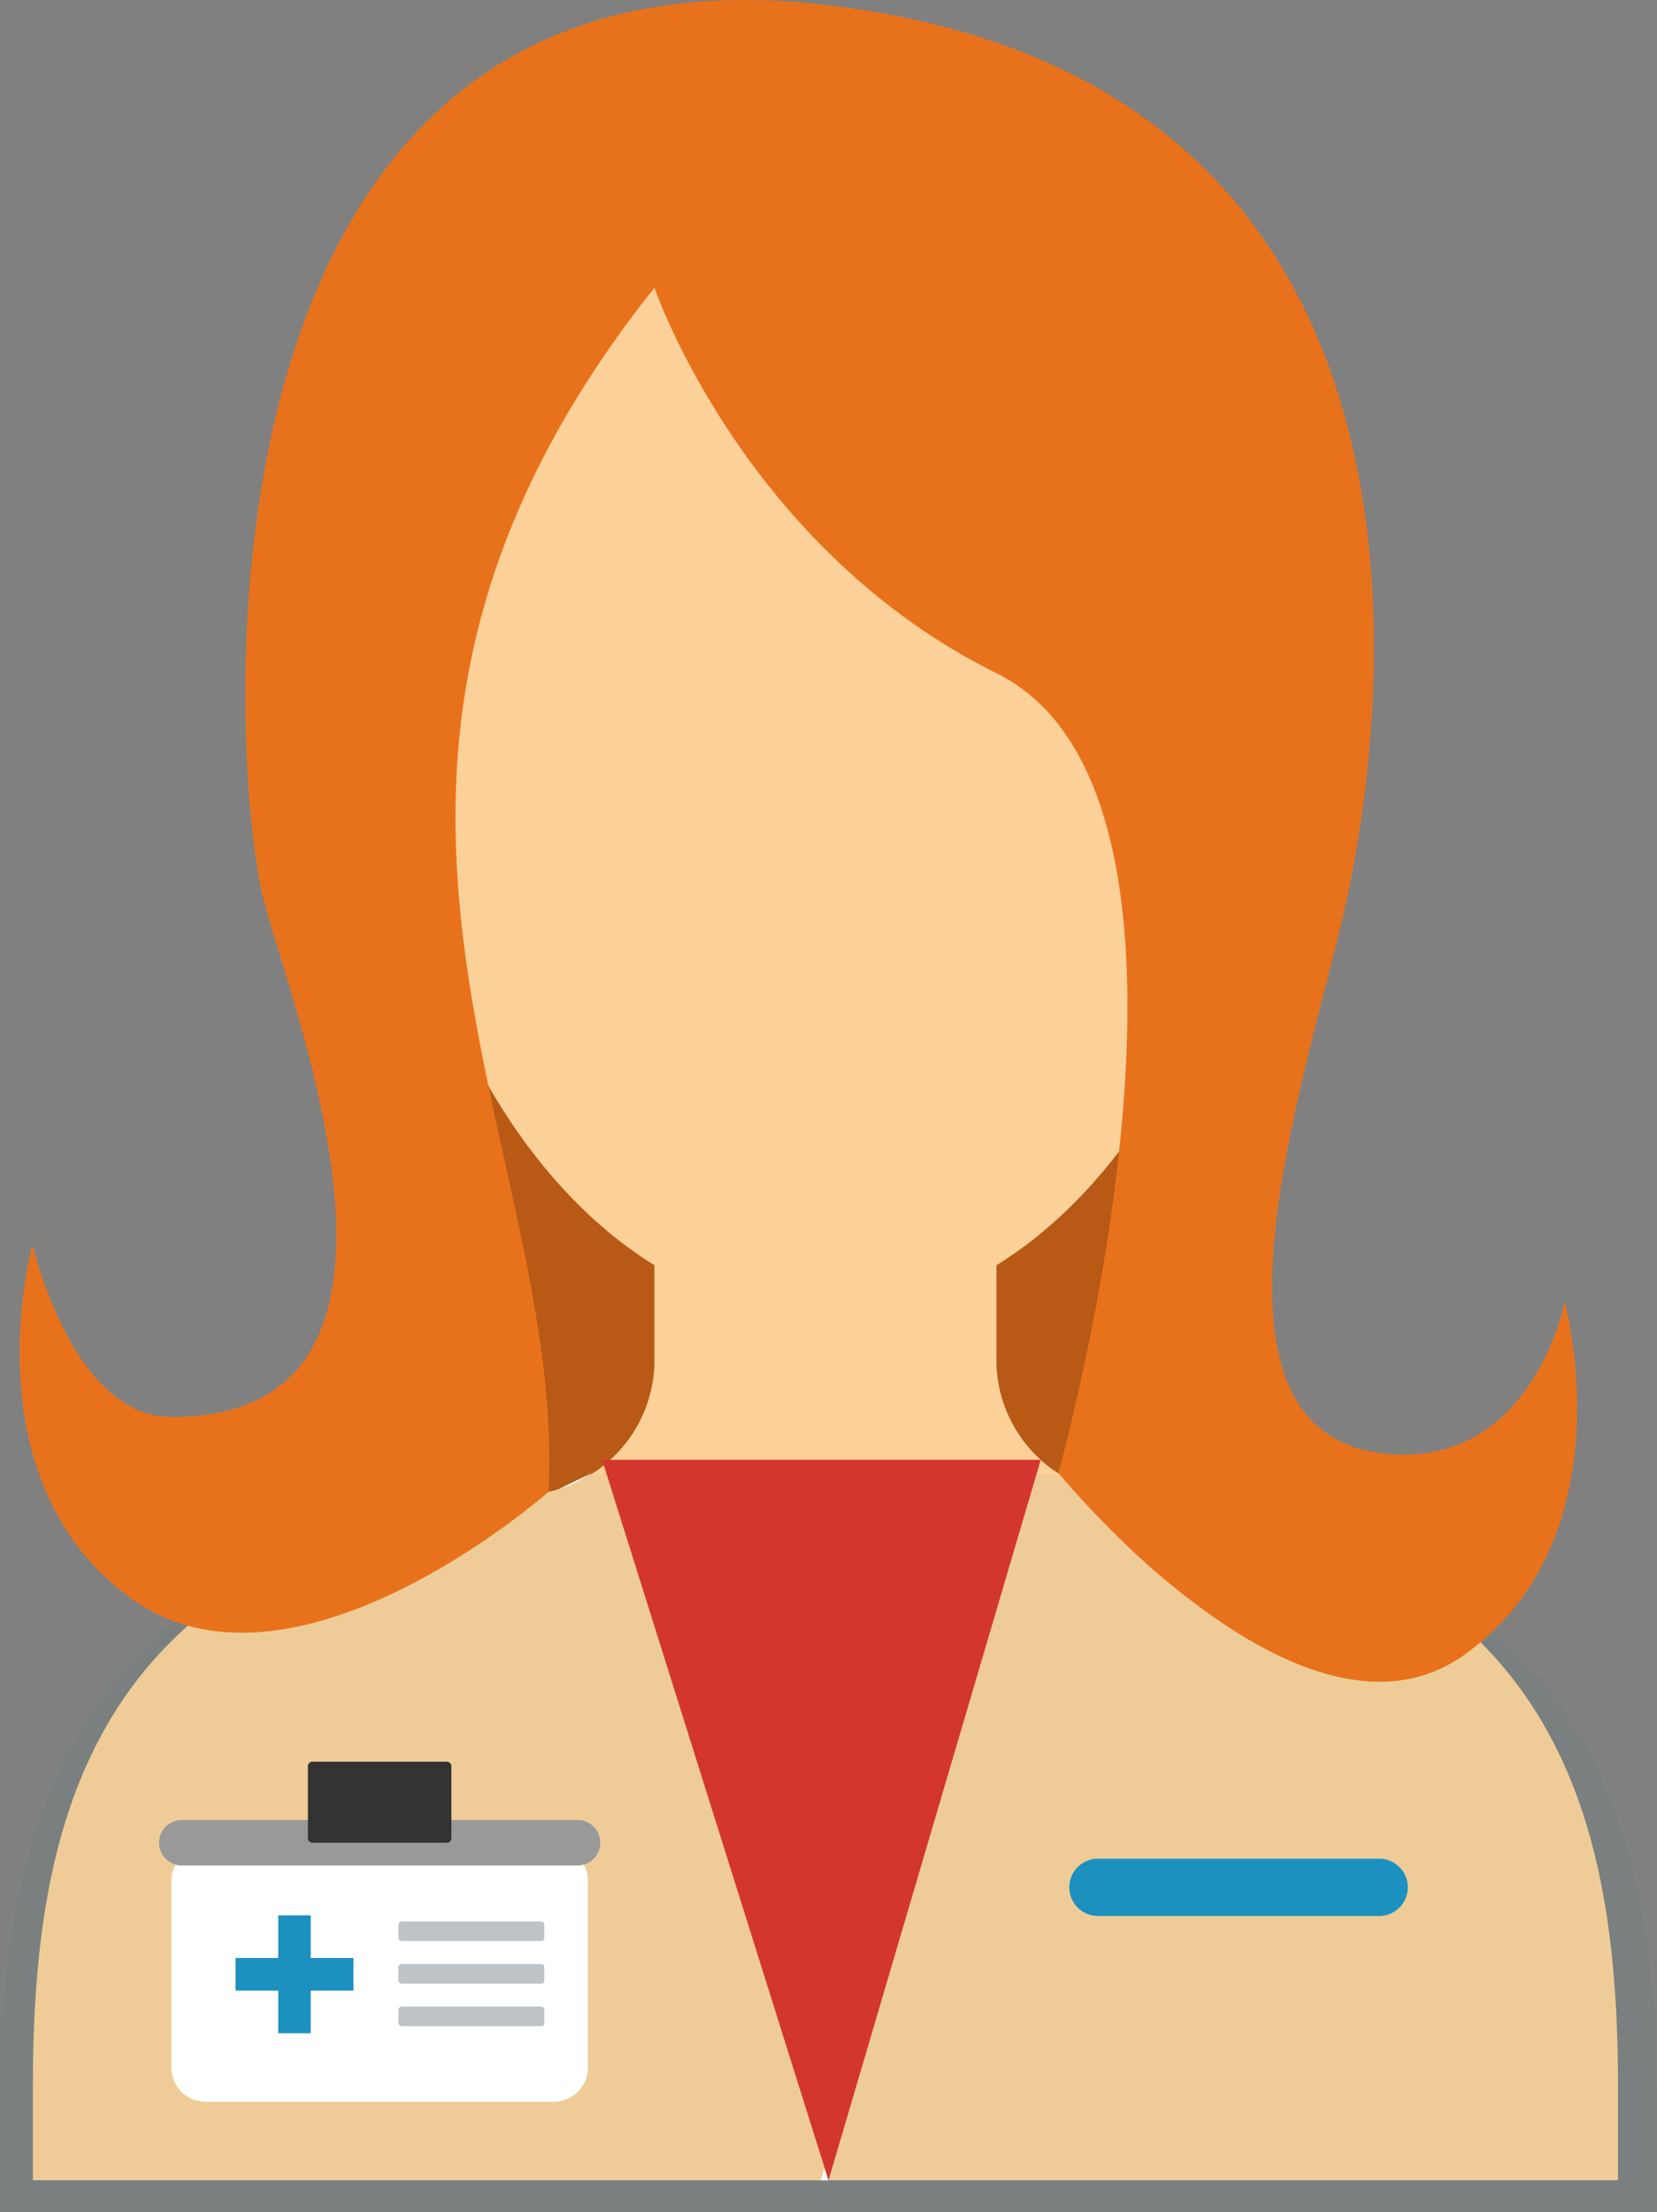 <svg xmlns="http://www.w3.org/2000/svg" width="72.155" height="96.296" viewBox="0 0 72.155 96.296">
  <rect x="0" y="0" width="72.155" height="96.296" fill="#808080" stroke="none"/>
  <g id="Group_371" data-name="Group 371" transform="translate(-46.893 -33.223)">
    <g id="Group_12" data-name="Group 12" transform="translate(63.425 72.257)">
      <path id="Path_1" data-name="Path 1" d="M57.476,78.446c0,11.174,8.372,20.235,18.7,20.235s18.7-9.061,18.7-20.235S86.5,58.21,76.177,58.21,57.476,67.272,57.476,78.446Z" transform="translate(-57.476 -58.21)" fill="#b85a15"/>
    </g>
    <g id="Group_14" data-name="Group 14" transform="translate(48.326 39.048)">
      <g id="Group_13" data-name="Group 13">
        <path id="Path_2" data-name="Path 2" d="M116.833,121.939v4.09H47.81v-4.09c0-11.051,2.389-20.646,15.339-24.653L69.006,96.2h.047A5.885,5.885,0,0,0,74.875,90.5V86.2c-6.894-4.262-11.726-14.228-11.726-25.851,0-15.487,8.558-23.383,19.133-23.4h.045c10.585,0,19.168,7.9,19.168,23.4,0,11.623-4.832,21.589-11.727,25.851v4.3A5.887,5.887,0,0,0,95.591,96.2h.047l5.858,1.083C114.444,101.293,116.833,110.888,116.833,121.939Z" transform="translate(-47.81 -36.952)" fill="#fbd099"/>
      </g>
    </g>
    <g id="Group_16" data-name="Group 16" transform="translate(46.893 97.403)">
      <g id="Group_15" data-name="Group 15">
        <path id="Path_3" data-name="Path 3" d="M119.048,102.15v4.274H46.893V102.15c0-11.554,2.5-21.585,16.033-25.773l6.124-1.133H69.1a6.071,6.071,0,0,0,3.192-.937H93.653a6.065,6.065,0,0,0,3.19.937h.048l6.125,1.133C116.552,80.565,119.048,90.6,119.048,102.15Z" transform="translate(-46.893 -74.307)" fill="rgba(7,125,114,0.05)"/>
      </g>
    </g>
    <g id="Group_17" data-name="Group 17" transform="translate(82.632 127.612)">
      <path id="Path_4" data-name="Path 4" d="M70.11,94.157h-.339l.165-.513Z" transform="translate(-69.771 -93.644)" fill="#fff"/>
    </g>
    <g id="Group_18" data-name="Group 18" transform="translate(82.632 127.612)">
      <path id="Path_5" data-name="Path 5" d="M70.11,94.157h-.339l.165-.513Z" transform="translate(-69.771 -93.644)" fill="#fff"/>
    </g>
    <g id="Group_19" data-name="Group 19" transform="translate(73.113 96.762)">
      <path id="Path_6" data-name="Path 6" d="M63.677,73.9l9.858,31.362L82.776,73.9Z" transform="translate(-63.677 -73.896)" fill="#d3362d"/>
    </g>
    <g id="Group_20" data-name="Group 20" transform="translate(54.356 113.609)">
      <path id="Rectangle_18" data-name="Rectangle 18" d="M1.492,0H16.65a1.49,1.49,0,0,1,1.49,1.49V9.611A1.492,1.492,0,0,1,16.648,11.1H1.491A1.491,1.491,0,0,1,0,9.612V1.492A1.492,1.492,0,0,1,1.492,0Z" transform="translate(0 0)" fill="#fff"/>
    </g>
    <g id="Group_21" data-name="Group 21" transform="translate(53.818 112.444)">
      <path id="Path_7" data-name="Path 7" d="M70.541,84.925a.991.991,0,0,1-.99.99H52.316a.992.992,0,0,1-.99-.99h0a.992.992,0,0,1,.99-.99H69.55a.991.991,0,0,1,.99.99Z" transform="translate(-51.326 -83.935)" fill="#999"/>
    </g>
    <g id="Group_22" data-name="Group 22" transform="translate(60.301 109.906)">
      <path id="Rectangle_19" data-name="Rectangle 19" d="M.194,0h5.86a.194.194,0,0,1,.194.194v3.14a.194.194,0,0,1-.194.194H.193A.193.193,0,0,1,0,3.335V.194A.194.194,0,0,1,.194,0Z" transform="translate(0 0)" fill="#333"/>
    </g>
    <g id="Group_27" data-name="Group 27" transform="translate(57.149 116.593)">
      <g id="Group_24" data-name="Group 24" transform="translate(1.86 0)">
        <g id="Group_23" data-name="Group 23">
          <rect id="Rectangle_20" data-name="Rectangle 20" width="1.414" height="5.135" fill="#1c90bf"/>
        </g>
      </g>
      <g id="Group_26" data-name="Group 26" transform="translate(0 1.86)">
        <g id="Group_25" data-name="Group 25">
          <rect id="Rectangle_21" data-name="Rectangle 21" width="5.135" height="1.416" fill="#1c90bf"/>
        </g>
      </g>
    </g>
    <g id="Group_28" data-name="Group 28" transform="translate(64.243 116.86)">
      <path id="Rectangle_22" data-name="Rectangle 22" d="M.146,0H6.207a.147.147,0,0,1,.147.147V.71a.146.146,0,0,1-.146.146H.147A.147.147,0,0,1,0,.709V.146A.146.146,0,0,1,.146,0Z" fill="#bdc3c7"/>
    </g>
    <g id="Group_29" data-name="Group 29" transform="translate(64.243 118.712)">
      <path id="Rectangle_23" data-name="Rectangle 23" d="M.147,0H6.207a.147.147,0,0,1,.147.147V.71a.146.146,0,0,1-.146.146H.147A.147.147,0,0,1,0,.709V.147A.147.147,0,0,1,.147,0Z" fill="#bdc3c7"/>
    </g>
    <g id="Group_30" data-name="Group 30" transform="translate(64.243 120.564)">
      <path id="Rectangle_24" data-name="Rectangle 24" d="M.146,0H6.207a.147.147,0,0,1,.147.147V.709a.146.146,0,0,1-.146.146H.147A.147.147,0,0,1,0,.708V.146A.146.146,0,0,1,.146,0Z" fill="#bdc3c7"/>
    </g>
    <g id="Group_32" data-name="Group 32" transform="translate(75.368 91.628)">
      <g id="Group_31" data-name="Group 31" transform="translate(0 0)">
        <path id="Path_8" data-name="Path 8" d="M65.143,70.61v.045h-.022A.07.07,0,0,1,65.143,70.61Z" transform="translate(-65.121 -70.61)" fill="#fbd099"/>
      </g>
    </g>
    <g id="Group_34" data-name="Group 34" transform="translate(75.503 91.504)">
      <g id="Group_33" data-name="Group 33">
        <path id="Path_9" data-name="Path 9" d="M65.229,70.531v.047h-.022A.078.078,0,0,1,65.229,70.531Z" transform="translate(-65.207 -70.531)" fill="#fff"/>
      </g>
    </g>
    <g id="Group_36" data-name="Group 36" transform="translate(71.211 97.333)">
      <g id="Group_35" data-name="Group 35" transform="translate(0 0)">
        <path id="Path_10" data-name="Path 10" d="M62.46,74.973l1.479-.711A4.813,4.813,0,0,1,62.46,74.973Z" transform="translate(-62.46 -74.262)" fill="#fff"/>
      </g>
    </g>
    <g id="Group_38" data-name="Group 38" transform="translate(92.886 97.333)">
      <g id="Group_37" data-name="Group 37" transform="translate(0 0)">
        <path id="Path_11" data-name="Path 11" d="M76.362,74.262l.03.028c-.03.028-.03.056-.056.083Z" transform="translate(-76.335 -74.262)" fill="#fff"/>
      </g>
    </g>
    <g id="Group_39" data-name="Group 39" transform="translate(93.455 114.128)">
      <path id="Path_12" data-name="Path 12" d="M91.44,86.26a1.247,1.247,0,0,1-1.248,1.247H77.947A1.248,1.248,0,0,1,76.7,86.26h0a1.246,1.246,0,0,1,1.248-1.247H90.191A1.245,1.245,0,0,1,91.44,86.26Z" transform="translate(-76.699 -85.013)" fill="#1c90bf"/>
    </g>
    <g id="Group_40" data-name="Group 40" transform="translate(47.754 33.223)">
      <path id="Path_13" data-name="Path 13" d="M110.4,105.217c-3.576,2.6-8.034.584-11.587-2.051a32.608,32.608,0,0,1-3.645-3.143c-1.539-1.514-2.5-2.688-2.5-2.688s.081-.269.209-.77c.152-.594.384-1.526.651-2.713,1.8-7.93,5.113-27.018-3.552-31.326C78.947,57.065,75.08,45.747,75.08,45.747c-16.814,21.135-3.83,37.113-4.612,52.414,0,0-11.076,9.782-18.179,4.635s-4.307-15.339-4.307-15.339c0,.048.009.07.009.108a.652.652,0,0,0,.023-.108S49.729,94.9,54.049,94.9c12.5.025,5.115-18.037,3.984-22.636-1.422-5.744-3.913-42.135,24.5-38.828s24.292,31.465,22.72,38.828c-1.572,7.345-7.383,23.383,1.723,24.242,6.347.594,7.744-6.613,7.744-6.613S117.5,100.071,110.4,105.217Z" transform="translate(-47.444 -33.223)" fill="#e8721b"/>
    </g>
  </g>
</svg>
